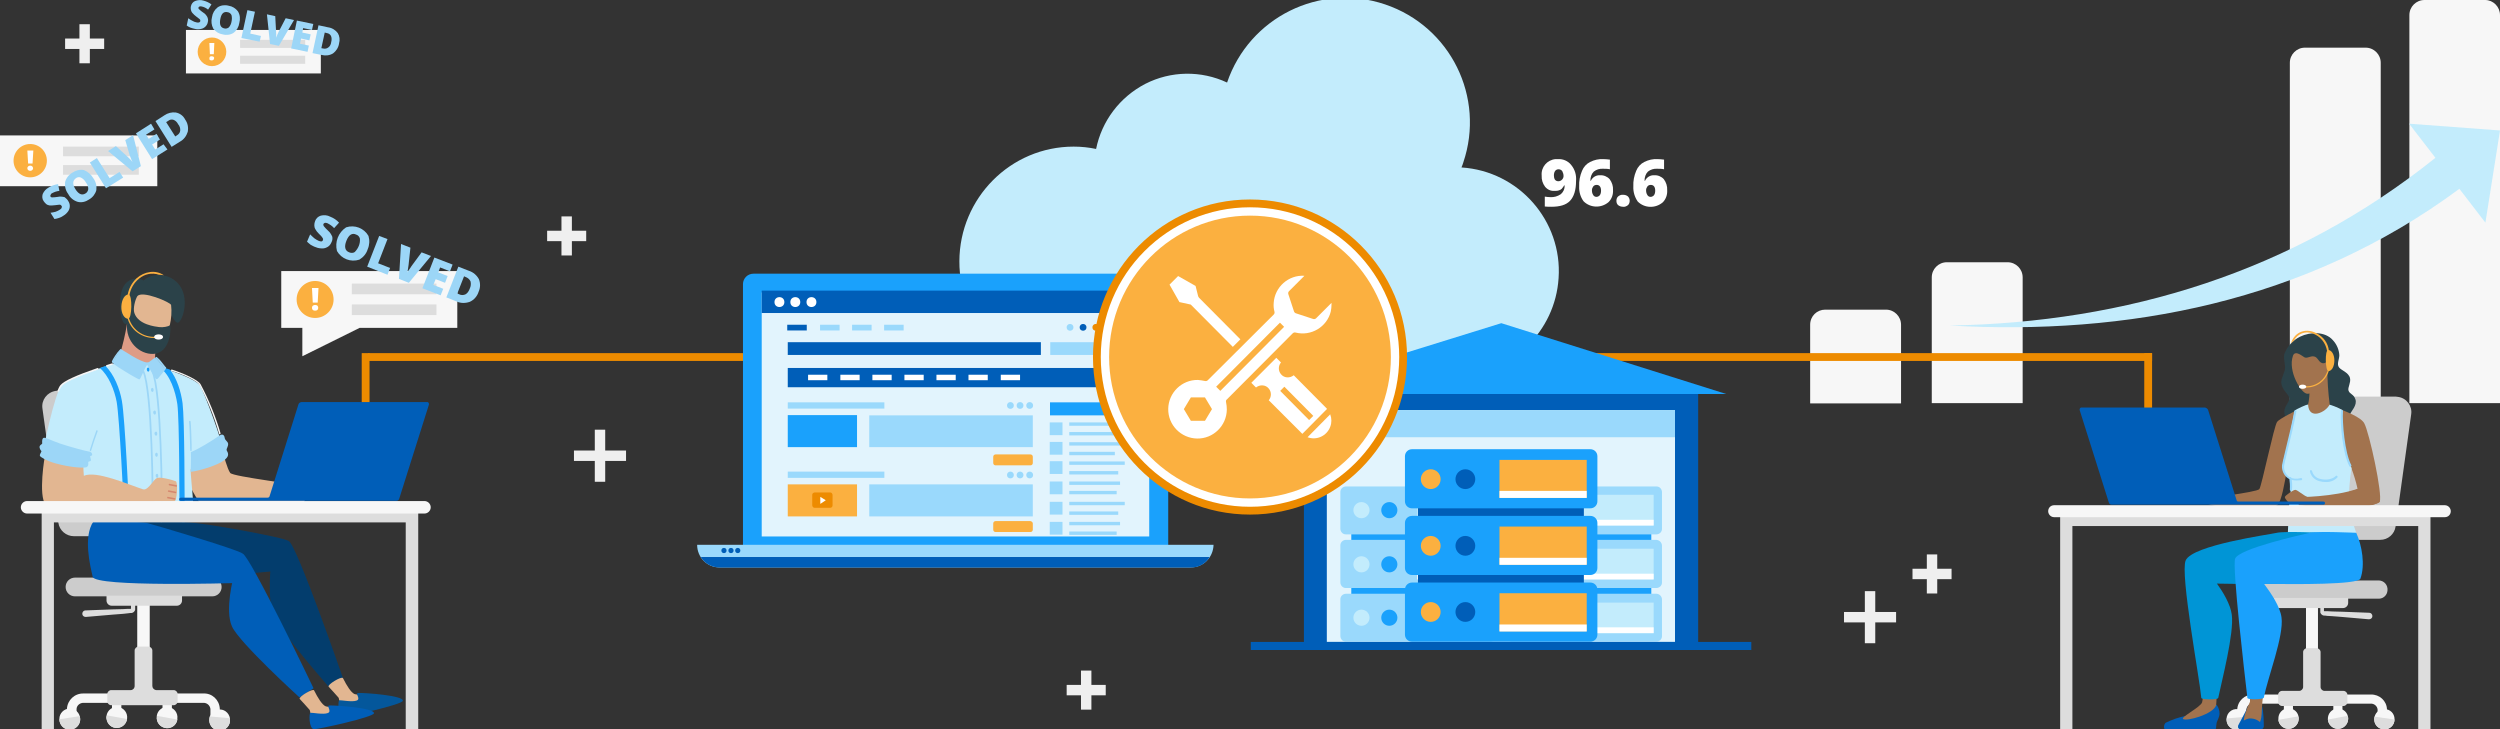 <?xml version="1.0" encoding="utf-8"?>
<!-- Generator: Adobe Illustrator 24.1.2, SVG Export Plug-In . SVG Version: 6.00 Build 0)  -->
<svg version="1.1" id="Layer_1" xmlns="http://www.w3.org/2000/svg" xmlns:xlink="http://www.w3.org/1999/xlink" x="0px" y="0px"
	 viewBox="0 0 960 280" style="enable-background:new 0 0 960 280;" xml:space="preserve">
<rect x="0" y="0" width="960" height="280" fill="#333333" stroke="none"/>
<style type="text/css">
	.st0{fill:#F7F7F7;}
	.st1{fill:#C3ECFC;}
	.st2{fill:none;stroke:#ED8B00;stroke-width:3;stroke-linecap:square;stroke-miterlimit:10;}
	.st3{fill:#1AA1FC;}
	.st4{fill:#E2F4FD;}
	.st5{fill:#9AD9FC;}
	.st6{fill:#005EB8;}
	.st7{fill:#FFFFFF;}
	.st8{fill:#ED8B00;}
	.st9{fill:#FBB040;}
	.st10{fill:#FFFFFF;stroke:#ED8B00;stroke-width:3;stroke-miterlimit:10;}
	.st11{fill:#CCCCCC;}
	.st12{fill:#DDDDDD;}
	.st13{fill:#E2B691;}
	.st14{fill:#DE9C86;}
	.st15{fill:#033D6D;}
	.st16{fill:#9CD6F7;}
	.st17{fill:#2B4249;}
	.st18{fill:#04579B;}
	.st19{fill:#D5876E;}
	.st20{fill:none;stroke:#EFEFEF;stroke-width:4;stroke-miterlimit:10;}
	.st21{fill:#A2734E;}
	.st22{fill:#0095D6;}
</style>
<path class="st0" d="M700.9,118.9h23.3c3.2,0,5.8,2.6,5.8,5.8v30.2l0,0h-34.9l0,0v-30.2C695.1,121.4,697.7,118.9,700.9,118.9z"/>
<path class="st0" d="M776.7,154.8h-34.9v-48.3c0-3.2,2.6-5.8,5.8-5.8h23.3c3.2,0,5.8,2.6,5.8,5.8L776.7,154.8z"/>
<path class="st0" d="M879.3,154.8V24.1c0-3.2,2.6-5.8,5.8-5.8h23.3c3.2,0,5.8,2.6,5.8,5.8v130.7H879.3z"/>
<path class="st0" d="M960,5.8v149h-34.8V5.8c0-3.2,2.6-5.8,5.8-5.8c0,0,0,0,0,0h23.3C957.4,0,960,2.6,960,5.8z"/>
<path class="st1" d="M960,50.1l-34.9-2.6l10.1,13.1c-54.7,43.9-118.9,63.3-186.6,64.4c67.8,3.9,136.8-8.8,195.8-52.5l10,13L960,50.1
	z"/>
<path class="st1" d="M412.3,56.3c2.9,0,5.8,0.3,8.6,0.9c2.2-10.8,9.1-19.9,18.9-25c9.8-5,21.4-5.2,31.4-0.5
	c8.5-25,35.6-38.5,60.7-30s38.5,35.6,30,60.7c-0.2,0.6-0.4,1.3-0.7,1.9c22,1.4,38.8,20.5,37.3,42.5c-1.3,20.5-18,36.6-38.5,37.4
	H412.2c-24.2,0-43.9-19.7-43.8-43.9S388,56.3,412.3,56.3L412.3,56.3L412.3,56.3z"/>
<line class="st2" x1="142.9" y1="137.1" x2="824.9" y2="137.1"/>
<line class="st2" x1="140.4" y1="137.1" x2="140.4" y2="156.6"/>
<line class="st2" x1="824.9" y1="137.1" x2="824.9" y2="156.6"/>
<g id="_Group_6">
	<path id="_Path_4" class="st3" d="M289.3,105.1c-2.2,0-4,1.8-4,4l0,0v100.1c0,2.2,1.8,4,4,4h155.3c2.2,0,4-1.8,4-4l0,0V109.1
		c0-2.2-1.8-4-4-4l0,0L289.3,105.1z"/>
	<polygon class="st4" points="292.5,206 292.5,112.3 441.3,112.4 441.3,206 	"/>
	<path id="_Path_5" class="st5" d="M276.3,217.9h181c4.8,0,8.6-3.9,8.7-8.7H267.7C267.7,214,271.5,217.9,276.3,217.9
		C276.3,217.9,276.3,217.9,276.3,217.9z"/>
	<path id="_Path_6" class="st6" d="M269.1,213.9c1.5,2.5,4.3,4,7.2,4h181c3,0.1,5.7-1.5,7.2-4H269.1z"/>
	<circle id="_Path_7" class="st6" cx="283.3" cy="211.4" r="1"/>
	<circle id="_Path_8" class="st6" cx="280.7" cy="211.4" r="1"/>
	<circle id="_Path_9" class="st6" cx="278" cy="211.4" r="1"/>
</g>
<rect x="292.5" y="111.6" class="st6" width="149.1" height="8.6"/>
<circle class="st7" cx="299.3" cy="116" r="1.9"/>
<circle class="st7" cx="305.4" cy="116" r="1.9"/>
<circle class="st7" cx="311.6" cy="116" r="1.9"/>
<rect x="302.5" y="131.4" class="st6" width="97.2" height="4.9"/>
<circle class="st6" cx="415.9" cy="125.7" r="1.3"/>
<circle class="st5" cx="410.9" cy="125.7" r="1.3"/>
<circle class="st8" cx="420.8" cy="125.7" r="1.3"/>
<rect x="302.5" y="159.4" class="st3" width="26.6" height="12.3"/>
<rect x="302.5" y="154.5" class="st5" width="37.1" height="2.4"/>
<rect x="333.8" y="159.5" class="st5" width="62.8" height="12.2"/>
<path class="st9" d="M395.7,174.5h-13.4c-0.5,0-0.9,0.4-0.9,0.9c0,0,0,0,0,0v2.4c0,0.5,0.4,0.9,0.9,0.9c0,0,0,0,0,0h13.4
	c0.5,0,0.9-0.4,0.9-0.9c0,0,0,0,0,0v-2.4C396.6,174.9,396.2,174.5,395.7,174.5C395.7,174.5,395.7,174.5,395.7,174.5z"/>
<circle class="st5" cx="391.7" cy="155.7" r="1.3"/>
<circle class="st5" cx="388" cy="155.7" r="1.3"/>
<circle class="st5" cx="395.4" cy="155.7" r="1.3"/>
<rect x="302.5" y="181.1" class="st5" width="37.1" height="2.4"/>
<rect x="333.8" y="186" class="st5" width="62.8" height="12.3"/>
<path class="st9" d="M395.7,200.1h-13.4c-0.5,0-0.9,0.4-0.9,0.9c0,0,0,0,0,0v2.4c0,0.5,0.4,0.9,0.9,0.9c0,0,0,0,0,0h13.4
	c0.5,0,0.9-0.4,0.9-0.9c0,0,0,0,0,0v-2.4C396.6,200.6,396.2,200.2,395.7,200.1C395.7,200.1,395.7,200.1,395.7,200.1z"/>
<circle class="st5" cx="391.7" cy="182.4" r="1.3"/>
<circle class="st5" cx="388" cy="182.4" r="1.3"/>
<circle class="st5" cx="395.4" cy="182.4" r="1.3"/>
<rect x="302.5" y="186" class="st9" width="26.6" height="12.3"/>
<path class="st8" d="M318.8,195h-6c-0.5,0-0.8-0.4-0.9-0.9v-4.1c0-0.5,0.4-0.8,0.9-0.9h6c0.5,0,0.8,0.4,0.9,0.9v4.1
	C319.7,194.6,319.3,195,318.8,195z"/>
<polygon class="st7" points="315,190.8 317.1,192.1 315,193.5 "/>
<rect x="302.5" y="141.3" class="st6" width="130.5" height="7.4"/>
<rect x="310.3" y="143.9" class="st7" width="7.4" height="2.1"/>
<rect x="322.7" y="143.9" class="st7" width="7.4" height="2.1"/>
<rect x="335" y="143.9" class="st7" width="7.4" height="2.1"/>
<rect x="347.3" y="143.9" class="st7" width="7.4" height="2.1"/>
<rect x="359.6" y="143.9" class="st7" width="7.4" height="2.1"/>
<rect x="371.9" y="143.9" class="st7" width="7.4" height="2.1"/>
<rect x="384.3" y="143.9" class="st7" width="7.4" height="2.1"/>
<rect x="302.3" y="124.7" class="st6" width="7.5" height="2.2"/>
<rect x="339.5" y="124.7" class="st5" width="7.5" height="2.2"/>
<rect x="327.2" y="124.7" class="st5" width="7.5" height="2.2"/>
<rect x="314.9" y="124.7" class="st5" width="7.5" height="2.2"/>
<rect x="403.3" y="131.4" class="st5" width="25.2" height="4.9"/>
<rect x="428.1" y="131.4" class="st6" width="4.9" height="4.9"/>
<rect x="403.2" y="154.5" class="st3" width="29.8" height="5"/>
<rect x="410.6" y="162.2" class="st5" width="22.3" height="1.3"/>
<rect x="410.6" y="165.9" class="st5" width="19.7" height="1.3"/>
<rect x="410.6" y="169.8" class="st5" width="19.6" height="1.3"/>
<rect x="410.6" y="173.5" class="st5" width="17.5" height="1.3"/>
<rect x="410.6" y="177.2" class="st5" width="21.3" height="1.3"/>
<rect x="410.6" y="180.9" class="st5" width="18.8" height="1.3"/>
<rect x="410.6" y="184.9" class="st5" width="19.5" height="1.3"/>
<rect x="410.6" y="188.5" class="st5" width="18.2" height="1.3"/>
<rect x="403.1" y="162.2" class="st5" width="4.9" height="4.9"/>
<rect x="403.1" y="169.7" class="st5" width="4.9" height="4.9"/>
<rect x="403.1" y="177.1" class="st5" width="4.9" height="4.9"/>
<rect x="403.1" y="184.9" class="st5" width="4.9" height="4.9"/>
<rect x="410.6" y="192.7" class="st5" width="21.3" height="1.3"/>
<rect x="410.6" y="196.4" class="st5" width="18.8" height="1.3"/>
<rect x="410.6" y="200.4" class="st5" width="19.5" height="1.3"/>
<rect x="410.6" y="204.1" class="st5" width="18.2" height="1.3"/>
<rect x="403.1" y="192.7" class="st5" width="4.9" height="4.9"/>
<rect x="403.1" y="200.4" class="st5" width="4.9" height="4.9"/>
<circle class="st8" cx="429.6" cy="125.7" r="3.3"/>
<circle class="st7" cx="429.6" cy="124.4" r="1.1"/>
<path class="st7" d="M429.6,128.1c0.9,0,1.7-0.5,2.1-1.3c-0.4-0.6-1.1-1-1.9-1h-0.5c-0.7,0-1.4,0.4-1.9,1
	C428,127.5,428.8,128,429.6,128.1z"/>
<rect x="500.7" y="151.3" class="st6" width="151.4" height="95.3"/>
<rect x="509.5" y="157.5" class="st4" width="133.7" height="89"/>
<rect x="509.5" y="157.5" class="st5" width="133.7" height="10.4"/>
<polygon class="st3" points="488.8,151.3 576.5,124.1 662.9,151.3 "/>
<rect x="582.7" y="202.8" class="st3" width="51.4" height="27"/>
<path class="st5" d="M636,186.8h-55.3c-1.2,0-2.2,0.9-2.2,2.1c0,0,0,0,0,0.1v14c0,1.2,0.9,2.2,2.1,2.2c0,0,0,0,0.1,0H636
	c1.2,0,2.2-0.9,2.2-2.1c0,0,0,0,0-0.1v-14c0-1.2-0.9-2.2-2.1-2.2C636.1,186.8,636,186.8,636,186.8z"/>
<rect x="608" y="190" class="st1" width="27" height="11.8"/>
<rect x="608" y="199.6" class="st7" width="27" height="2.2"/>
<circle class="st1" cx="586.7" cy="195.9" r="3.1"/>
<circle class="st3" cx="597.4" cy="195.9" r="3.1"/>
<path class="st5" d="M636,207.3h-55.3c-1.2,0-2.2,0.9-2.2,2.1c0,0,0,0,0,0.1v14.1c0,1.2,0.9,2.2,2.1,2.2c0,0,0,0,0.1,0H636
	c1.2,0,2.2-0.9,2.2-2.1c0,0,0,0,0-0.1v-14C638.2,208.4,637.3,207.4,636,207.3C636.1,207.3,636,207.3,636,207.3z"/>
<rect x="608" y="210.7" class="st1" width="27" height="11.8"/>
<rect x="608" y="220.3" class="st7" width="27" height="2.2"/>
<circle class="st1" cx="586.7" cy="216.7" r="3.1"/>
<circle class="st3" cx="597.4" cy="216.7" r="3.1"/>
<path class="st5" d="M636,228h-55.3c-1.2,0-2.2,0.9-2.2,2.1c0,0,0,0,0,0.1v14c0,1.2,0.9,2.2,2.1,2.2c0,0,0,0,0.1,0H636
	c1.2,0,2.2-0.9,2.2-2.1c0,0,0,0,0-0.1v-14C638.2,229,637.2,228,636,228z"/>
<rect x="608" y="231.4" class="st1" width="27" height="11.8"/>
<rect x="608" y="240.9" class="st7" width="27" height="2.2"/>
<circle class="st1" cx="586.7" cy="237.2" r="3.1"/>
<circle class="st3" cx="597.4" cy="237.2" r="3.1"/>
<rect x="518.9" y="202.8" class="st3" width="51.4" height="27"/>
<path class="st5" d="M572.2,186.8h-55.3c-1.2,0-2.2,0.9-2.2,2.1c0,0,0,0,0,0.1v14c0,1.2,0.9,2.2,2.1,2.2c0,0,0,0,0.1,0h55.3
	c1.2,0,2.2-0.9,2.2-2.1c0,0,0,0,0-0.1v-14c0-1.2-0.9-2.2-2.1-2.2C572.3,186.8,572.2,186.8,572.2,186.8z"/>
<rect x="544.2" y="190" class="st1" width="27" height="11.8"/>
<rect x="544.2" y="199.6" class="st7" width="27" height="2.2"/>
<circle class="st1" cx="522.8" cy="195.9" r="3.1"/>
<circle class="st3" cx="533.5" cy="195.9" r="3.1"/>
<path class="st5" d="M572.2,207.3h-55.3c-1.2,0-2.2,0.9-2.2,2.1c0,0,0,0,0,0.1v14.1c0,1.2,0.9,2.2,2.1,2.2c0,0,0,0,0.1,0h55.3
	c1.2,0,2.2-0.9,2.2-2.1c0,0,0,0,0-0.1v-14C574.4,208.4,573.5,207.4,572.2,207.3C572.3,207.3,572.2,207.3,572.2,207.3z"/>
<rect x="544.2" y="210.7" class="st1" width="27" height="11.8"/>
<rect x="544.2" y="220.3" class="st7" width="27" height="2.2"/>
<circle class="st1" cx="522.8" cy="216.7" r="3.1"/>
<circle class="st3" cx="533.5" cy="216.7" r="3.1"/>
<path class="st5" d="M572.2,228h-55.3c-1.2,0-2.2,0.9-2.2,2.1c0,0,0,0,0,0.1v14c0,1.2,0.9,2.2,2.1,2.2c0,0,0,0,0.1,0h55.3
	c1.2,0,2.2-0.9,2.2-2.1c0,0,0,0,0-0.1v-14C574.4,229,573.4,228,572.2,228z"/>
<rect x="544.2" y="231.4" class="st1" width="27" height="11.8"/>
<rect x="544.2" y="240.9" class="st7" width="27" height="2.2"/>
<circle class="st1" cx="522.8" cy="237.2" r="3.1"/>
<circle class="st3" cx="533.5" cy="237.2" r="3.1"/>
<rect x="544.5" y="192.5" class="st6" width="63.7" height="33.5"/>
<path class="st3" d="M610.7,172.5h-68.5c-1.5,0-2.7,1.2-2.7,2.7v17.3c0,1.5,1.2,2.7,2.7,2.7h68.5c1.5,0,2.7-1.2,2.7-2.7v-17.3
	C613.4,173.7,612.2,172.5,610.7,172.5z"/>
<rect x="575.8" y="176.6" class="st9" width="33.5" height="14.6"/>
<rect x="575.8" y="188.5" class="st7" width="33.5" height="2.7"/>
<circle class="st9" cx="549.4" cy="184" r="3.8"/>
<circle class="st6" cx="562.7" cy="184" r="3.8"/>
<path class="st3" d="M610.7,198.1h-68.5c-1.5,0-2.7,1.2-2.7,2.7v17.3c0,1.5,1.2,2.7,2.7,2.7h68.5c1.5,0,2.7-1.2,2.7-2.7v-17.3
	C613.4,199.3,612.2,198.1,610.7,198.1z"/>
<rect x="575.8" y="202.2" class="st9" width="33.5" height="14.6"/>
<rect x="575.8" y="214.2" class="st7" width="33.5" height="2.7"/>
<circle class="st9" cx="549.4" cy="209.6" r="3.8"/>
<circle class="st6" cx="562.7" cy="209.6" r="3.8"/>
<path class="st3" d="M610.7,223.7h-68.5c-1.5,0-2.7,1.2-2.7,2.7v17.3c0,1.5,1.2,2.7,2.7,2.7h68.5c1.5,0,2.7-1.2,2.7-2.7v-17.3
	C613.4,224.9,612.2,223.7,610.7,223.7z"/>
<rect x="575.8" y="227.8" class="st9" width="33.5" height="14.6"/>
<rect x="575.8" y="239.8" class="st7" width="33.5" height="2.7"/>
<circle class="st9" cx="549.4" cy="235" r="3.8"/>
<circle class="st6" cx="562.7" cy="235" r="3.8"/>
<rect x="480.3" y="246.5" class="st6" width="192.2" height="3.1"/>
<ellipse class="st10" cx="480" cy="137.1" rx="58.8" ry="59"/>
<ellipse class="st9" cx="480" cy="137.1" rx="54.1" ry="54.3"/>
<g id="surface1">
	<path class="st7" d="M457,116.9c0.2,0,0.4,0.1,0.5,0.3l15.9,16l2.9-2.9l-15.9-16c-0.1-0.1-0.2-0.3-0.3-0.5l-1-4l-6.7-3.8l-3.3,3.3
		l3.8,6.7L457,116.9z"/>
	<path class="st7" d="M471.1,153.4l25.3-25.4c0.3-0.3,0.7-0.4,1.1-0.3c5.9,1.5,12-2.1,13.5-8c0.2-0.9,0.3-1.9,0.3-2.8
		c0-0.2,0-0.4,0-0.6l-5.9,5.9c-0.3,0.3-0.7,0.4-1.1,0.3l-6.7-2.2c-0.3-0.1-0.6-0.4-0.7-0.7l-2.2-6.7c-0.1-0.4,0-0.8,0.3-1.1l5.9-5.9
		c-6.1-0.4-11.4,4.3-11.8,10.4c-0.1,1.2,0,2.3,0.3,3.4c0.1,0.4,0,0.8-0.3,1.1L463.8,146c-0.3,0.3-0.7,0.4-1.1,0.3
		c-0.9-0.2-1.8-0.3-2.7-0.4c-6.2-0.1-11.3,4.9-11.4,11.1c-0.1,6.2,4.9,11.3,11.1,11.4s11.3-4.9,11.4-11.1c0-1-0.1-1.9-0.3-2.9
		C470.7,154,470.8,153.6,471.1,153.4z M462.7,161.6h-5.4l-2.7-4.5l2.7-4.5h5.4l2.7,4.5L462.7,161.6z M467,148.5l24.5-24.6l1.6,1.6
		l-24.5,24.6L467,148.5z"/>
	<path class="st7" d="M502.1,167.9c3.5,1.3,7.4-0.5,8.7-4c0.6-1.5,0.6-3.2,0-4.8L502.1,167.9z"/>
	<path class="st7" d="M509.3,156.7l-12.5-12.6c-1.5,1.2-3.7,1.1-4.9-0.4c-1.1-1.3-1.1-3.2,0-4.5l-1.8-1.8l-9.6,9.6l1.8,1.8
		c1.5-1.2,3.7-1.1,4.9,0.4c1.1,1.3,1.1,3.2,0,4.5l12.5,12.5c0.1,0.1,0.3,0.3,0.4,0.4l9.5-9.6C509.5,157,509.4,156.8,509.3,156.7z
		 M502.7,161.3l-11.1-11.2l1.6-1.6l11.1,11.2L502.7,161.3z"/>
</g>
<g id="character2">
	<path class="st0" d="M55.1,268.5c1.3,0,2.4-1.1,2.4-2.4l0,0v-40.7c0-1.3-1.1-2.4-2.4-2.4c-1.3,0-2.4,1.1-2.4,2.4v40.7
		C52.7,267.4,53.8,268.5,55.1,268.5L55.1,268.5z"/>
	<path class="st0" d="M27.6,278.4c1,0,1.8-0.8,1.8-1.8l0,0v-4.4c0.1-1.4,1.4-2.4,2.8-2.3H78c1.4-0.1,2.6,0.9,2.8,2.3v3.8
		c0.1,1,0.9,1.7,1.9,1.7c0.9-0.1,1.6-0.8,1.7-1.7v-3.9c-0.2-3.4-3-6-6.4-5.8H32.1c-3.4-0.1-6.2,2.5-6.4,5.9v4.4
		C25.8,277.6,26.6,278.4,27.6,278.4C27.6,278.4,27.6,278.4,27.6,278.4z"/>
	<path class="st0" d="M22.8,276c0,0.1,0,0.1,0,0.2c0,2.2,1.9,4,4.1,3.9s4-1.9,3.9-4.1s-1.9-4-4.1-3.9
		C24.6,272.1,22.8,273.9,22.8,276z"/>
	<path class="st0" d="M80.4,276c-0.3,2.2,1.2,4.2,3.4,4.5c2.2,0.3,4.2-1.2,4.5-3.4c0-0.4,0-0.7,0-1.1c0-0.1,0-0.1,0-0.2
		c-0.4-2.2-2.4-3.7-4.6-3.3C82,272.8,80.7,274.2,80.4,276L80.4,276z"/>
	<path class="st11" d="M46,205.9H28.4c-3,0-5.6-2.2-6-5.2l-6.1-43.8c-0.5-3.3,1.8-6.3,5.1-6.8c0.3,0,0.6-0.1,0.9-0.1H44
		c3.2,0,5.9,2.5,6,5.8l2,43.8c0.2,3.3-2.4,6.1-5.7,6.3C46.2,205.9,46.1,205.9,46,205.9z"/>
	<path class="st11" d="M28.8,229h52.7c2,0,3.6-1.6,3.6-3.6c0-2-1.6-3.6-3.6-3.6c0,0,0,0,0,0H28.8c-2,0-3.6,1.6-3.6,3.6
		C25.2,227.4,26.8,229,28.8,229z"/>
	<path class="st0" d="M40.9,276c0.3,2.2,2.2,3.8,4.4,3.5c1.8-0.2,3.2-1.6,3.5-3.4c0,0,0-0.1,0-0.1c0.3-2.2-1.2-4.2-3.4-4.5
		c-2.2-0.3-4.2,1.2-4.5,3.4C40.8,275.3,40.8,275.6,40.9,276z"/>
	<path class="st0" d="M44.8,276.5c1,0,1.8-0.8,1.8-1.8l0,0v-6.6c0.1-1-0.7-1.8-1.7-1.9s-1.8,0.7-1.9,1.7c0,0.1,0,0.2,0,0.3v6.6
		C43,275.7,43.8,276.5,44.8,276.5z"/>
	<path class="st0" d="M60.2,276c0.2,2.2,2.2,3.8,4.4,3.6c1.8-0.2,3.2-1.5,3.5-3.3c0-0.1,0-0.2,0-0.3c0.3-2.2-1.2-4.2-3.4-4.5
		c-2.2-0.3-4.2,1.2-4.5,3.4C60.2,275.3,60.2,275.6,60.2,276L60.2,276z"/>
	<path class="st0" d="M64.2,277.2c1,0,1.8-0.8,1.8-1.8c0,0,0,0,0,0v-7.3c0.1-1-0.7-1.8-1.7-1.9c-1-0.1-1.8,0.7-1.9,1.7
		c0,0.1,0,0.2,0,0.3v7.3C62.4,276.4,63.2,277.2,64.2,277.2z"/>
	<path class="st12" d="M60.2,276c0.2,2.2,2.2,3.8,4.4,3.6c1.8-0.2,3.2-1.5,3.5-3.3l-7.8-1.4C60.3,275.3,60.2,275.6,60.2,276z"/>
	<path class="st12" d="M40.9,276c0.3,2.2,2.2,3.8,4.4,3.5c1.8-0.2,3.2-1.6,3.5-3.4l-7.7-1.4C40.9,275.1,40.9,275.6,40.9,276z"/>
	<path class="st12" d="M22.8,276.2c0,2.2,1.7,4,3.9,4.1c2.2,0,4-1.7,4.1-3.9c0-0.5-0.1-0.9-0.2-1.4L22.8,276.2z"/>
	<path class="st12" d="M80.4,276c-0.3,2.2,1.2,4.2,3.4,4.5c2.2,0.3,4.2-1.2,4.5-3.4c0-0.4,0-0.7,0-1.1c0-0.1,0-0.1,0-0.2l-7.8-0.7
		C80.5,275.4,80.4,275.7,80.4,276z"/>
	<path class="st12" d="M67.9,232.6h-25c-1.1,0-2-0.9-2-2v-1.9l0,0h29l0,0v1.9C69.9,231.7,69,232.6,67.9,232.6L67.9,232.6z"/>
	<path class="st12" d="M51.7,263.4v-13.6c0-0.8,0.7-1.5,1.5-1.5h0H57c0.8,0,1.5,0.7,1.5,1.5l0,0v13.6c0,0.8,0.6,1.5,1.5,1.6
		c0,0,0,0,0,0h6.7c0.8,0,1.5,0.7,1.5,1.5v2.8c0,0.8-0.7,1.5-1.5,1.5h-24c-0.8,0-1.5-0.7-1.5-1.5v-2.8c0-0.8,0.7-1.5,1.5-1.5
		c0,0,0,0,0.1,0h7.4C51,265,51.7,264.3,51.7,263.4C51.7,263.5,51.7,263.5,51.7,263.4z"/>
	<path class="st12" d="M50.3,231.4v0.9v1v0.4l0,0l0,0c0,0-0.1,0.1-0.1,0.1h-0.1h-0.3H49l-1.8,0.1l-3.9,0.1l-10.5,0.4
		c-0.7,0-1.2,0.6-1.2,1.3s0.6,1.2,1.3,1.2l0,0H33l10.5-0.9l3.9-0.3l1.8-0.2l0.8-0.1h0.2h0.1h0.2c0.7-0.1,1.2-0.6,1.4-1.2
		c0,0,0-0.1,0-0.1v-0.1v-0.4l0,0v-0.3v-1v-0.9c0-0.4-0.3-0.7-0.7-0.7S50.4,231,50.3,231.4L50.3,231.4z"/>
	<path class="st13" d="M85.4,172.9c0.4,1.7,1.9,7.2,3,8.7s27.2,4.4,28.1,5.4c0.3,0.4,3.2,7.5-4.1,7.5H78.5c-1.9,0-7.7-11.1-7.5-13.9
		C71.6,171.2,84.5,169.4,85.4,172.9z"/>
	<path class="st1" d="M16.5,175.4c0.4,2,13.9,3.2,14.9,3.2c0.4,0,0.6,19.2,0.8,20.2c0.1,0.4,7.2,0.9,15.5,1.2l2,0.1
		c6.9,0.2,14.3,0.3,19.2,0.1c0.7,0,1.4-0.1,2-0.1c1.9-0.2,3-0.4,3.2-0.7c0.9-2.1-0.9-15.5-0.9-19.2c1.8-0.5,12.1-4.5,12.4-7
		s-7.2-22.8-8.9-25.3c-1.1-1.6-6.7-4.1-11.6-5.7c-1.4-0.4-2.7-0.8-3.6-1.1l-1.4-0.4l-3.5-0.8L45.9,139c0,0-2.3,0.7-5.3,1.7l-2.2,0.7
		c-5.9,2-13.3,4.8-14.9,6.8C21.1,150.9,16.1,173.5,16.5,175.4z"/>
	<path class="st0" d="M84.4,166.8L84.4,166.8c0.2,0,0.3-0.2,0.3-0.4c-1.9-6.5-4.5-12.9-7.7-18.9c-1.1-1.7-6.4-4.1-11-5.6
		c-0.2,0-0.3,0.1-0.4,0.2c0,0.1,0,0.3,0.2,0.3c5.2,1.6,9.8,3.9,10.7,5.3c3.2,6,5.7,12.2,7.6,18.7C84.1,166.7,84.3,166.8,84.4,166.8z
		"/>
	<path class="st0" d="M41,140.8L41,140.8l2.2-0.7c0.2-0.1,0.2-0.2,0.2-0.4c-0.1-0.1-0.2-0.2-0.3-0.2l-2.2,0.7
		c-0.2,0.1-0.2,0.2-0.2,0.4C40.8,140.7,40.9,140.8,41,140.8L41,140.8z"/>
	<path class="st0" d="M22.4,150.4c0.1,0,0.2-0.1,0.3-0.2c0.2-0.7,0.6-1.3,1-1.9c1.2-1.5,6.1-3.7,14-6.4c0.1-0.1,0.2-0.3,0.1-0.4
		c-0.1-0.1-0.2-0.2-0.3-0.2c-8.2,2.8-13,5-14.3,6.6c-0.5,0.6-0.8,1.4-1.1,2.1c-0.1,0.2,0,0.3,0.2,0.4c0,0,0,0,0,0L22.4,150.4z"/>
	<path class="st3" d="M61.4,141.2c3.9,2.6,6,9.2,6.7,14c0.8,6.1,0.8,36.6,0.8,44.8c0,1.2,0,2,0,2h2c0-0.2,0-1,0-2.2
		c0-8.5,0-38.7-0.8-45c-0.6-4.3-2.1-9.5-4.9-12.9c-1.4-0.4-2.7-0.8-3.6-1.1L61.4,141.2z"/>
	<path class="st14" d="M48.8,124.2c-0.7,4.3-1.7,8.5-3,12.7c-0.7,2.3,6.5,2.9,10.8,2.8c1.9-0.1,3.1,0.9,3-0.2
		c-0.3-2.7,0.6-11.1,0.6-11.1L48.8,124.2z"/>
	<path class="st15" d="M49.7,200c-4.1,6-8.1,17.6-7.2,21.6s65-2.5,65-2.5s4.7-9.9,3.4-11.3s-33.1-7.1-39.4-7.3L49.7,200z"/>
	<path class="st6" d="M35.9,200.2c-4.1,6-1.2,17.3-0.3,21.3s54.2,2.4,54.2,2.4s4.7-9.9,3.4-11.3s-33-10.8-36.5-11.7
		S35.9,200.2,35.9,200.2z"/>
	<path class="st15" d="M110.9,207.8c3,1.3,20.8,52.6,20.8,52.6l-5.5,3.3c0,0-18.2-20.7-21-27.2s-1.1-20.3-1.1-20.3L110.9,207.8z"/>
	<path class="st6" d="M93.2,212.6c3,1.2,27.2,51.7,27.2,51.7l-5.4,3.5c0,0-23-20.9-25.9-27.2s0.6-19.1,0.6-19.1L93.2,212.6z"/>
	<path class="st16" d="M59.5,137.4c-0.4,0-2,1.8-2.9,1.8c-2.8-0.1-9.5-4.9-10-5s-3.3,4.3-3.2,4.7c0.1,1,10,6.4,10.1,6.4
		c0.3,0,2.5-5.6,3.1-5.6c0.4,0,3.2,5.3,3.5,5.6c0,0,3.3-3.8,3.1-3.9S60.3,137.4,59.5,137.4z"/>
	<path class="st16" d="M59.9,145.6c-0.4-0.6-0.8-1.2-1.2-1.9c-0.7-1.2-1.4-2.4-2.2-3.6c-0.7,1-1.2,2.1-1.7,3.3
		c-0.9,2-1.1,2.2-1.3,2.3c-0.1,0-0.2,0-1.8-0.9c-1.1-0.6-2.3-1.3-3.4-2c-5-3-5.2-3.6-5.3-3.7s-0.2-0.4,1.2-2.5
		c0.6-0.9,1.2-1.7,2-2.5c0.1-0.1,0.3-0.1,0.4,0c0.1,0.1,0.1,0.3,0,0.4c0,0,0,0-0.1,0c-1.2,1.3-2.2,2.7-2.9,4.3
		c0.6,0.9,8.4,5.5,9.8,6.1c0.2-0.3,0.6-1.2,0.9-1.9c1.3-2.8,1.8-3.7,2.3-3.7s0.7,0.5,2.7,3.9c0.3,0.5,0.7,1.1,0.9,1.5
		c1.2-1.4,2.4-2.8,2.8-3.3c-0.1-0.1-0.3-0.4-0.6-0.8c-0.8-1.1-1.6-2.1-2.6-3c-0.1-0.1-0.2-0.2-0.1-0.4c0.1-0.1,0.2-0.2,0.4-0.1
		c0,0,0,0,0.1,0c1.1,0.9,2,2,2.8,3.1c0.3,0.4,0.6,0.8,0.7,0.8c0.1,0,0.1,0.1,0.1,0.2c0,0.2,0.1,0.3-1.6,2.3
		c-0.8,0.9-1.6,1.9-1.6,1.9c-0.1,0.1-0.1,0.1-0.2,0.1l0,0C60.1,145.6,60,145.6,59.9,145.6z M43.6,138.9L43.6,138.9z"/>
	<path class="st17" d="M48.1,109c1.8-2.1,4.7-2.6,7.1-1.3c2.5-2.6,9.1-3.4,13.2,1.2c4.7,5.2,1.8,14.3,0,15c-1.1,0.5-3-3.6-3.9-5.6
		c-1.2,1.1-1.3,6.4,0.7,6.7c0.5-0.5,0.9,10.6-6.4,10.9c-5.2,0.2-10.7-4.7-10-11.7C46.3,126.3,44.5,113.3,48.1,109z"/>
	<path class="st13" d="M61.1,125.6c-1.5-0.2-8-0.9-9.5-5.4c-0.6-1.7,0.3-5.1,1.1-6.4c1.7-2.5,12.8,2.3,13,3.3
		c0.3,2.6,0.1,5.3-0.5,7.8C64.7,125.4,62.6,125.8,61.1,125.6z"/>
	<path class="st3" d="M38.3,141.3c3.4,2.8,5.7,8.6,6.5,13c1.1,6.3,2.7,39.1,3,45.6c-0.1,0.3,2,0.6,2,0.1c-0.3-6.3-1.8-39.5-3-46.1
		c-0.8-4.6-3-10.1-6.3-13.4L38.3,141.3z"/>
	<path class="st16" d="M62,200.5c0.2,0,0.3-0.1,0.3-0.3c0.3-4.6,0.2-17.4-0.3-29.3c-0.4-10.8-1.3-24.4-3.2-28.5
		c0-0.2-0.2-0.2-0.4-0.2s-0.2,0.2-0.2,0.4c0,0,0,0,0,0.1c3.3,7.1,3.9,48.4,3.4,57.5C61.7,200.4,61.8,200.5,62,200.5L62,200.5z"/>
	<path class="st16" d="M58.5,200.4c0.2,0,0.3-0.1,0.3-0.3c0.3-4.6,0.2-17.4-0.3-29.3c-0.4-10.8-1.3-24.4-3.2-28.5
		c0-0.2-0.2-0.2-0.4-0.2s-0.2,0.2-0.2,0.4c0,0,0,0,0,0.1c3.3,7.1,3.9,48.4,3.4,57.5C58.2,200.2,58.3,200.3,58.5,200.4L58.5,200.4z"
		/>
	<path class="st3" d="M56.7,141.2c0.8-0.4,0.9,1.4,0.3,1.5S56.1,141.4,56.7,141.2z"/>
	<path class="st16" d="M58.3,149c0.8-0.4,0.9,1.4,0.3,1.5S57.7,149.3,58.3,149z"/>
	<path class="st16" d="M59.2,157.7c0.8-0.4,0.9,1.4,0.3,1.5S58.5,158,59.2,157.7z"/>
	<path class="st16" d="M59.7,165.8c0.8-0.4,0.9,1.4,0.3,1.5S59,166.1,59.7,165.8z"/>
	<path class="st16" d="M59.9,173.9c0.8-0.4,0.9,1.4,0.3,1.5S59.3,174.2,59.9,173.9z"/>
	<path class="st16" d="M60.1,182c0.8-0.4,0.9,1.4,0.3,1.5S59.5,182.2,60.1,182z"/>
	<path class="st0" d="M60.4,189.5c0.8-0.4,0.9,1.4,0.3,1.5S59.8,189.8,60.4,189.5z"/>
	<path class="st0" d="M60.1,197.3c0.8-0.4,0.9,1.4,0.3,1.5S59.5,197.6,60.1,197.3z"/>
	<path class="st13" d="M131.7,260.4c1.5,3,3.1,5.5,4.4,6.1s16.9,0.9,17.2,2.6c0.1,0.4-19.6,6-21.6,4.8c-1.2-0.7-1.3-5.5-1.7-6
		c-0.9-1-3.1-3.5-3.8-4.2S131.2,259.5,131.7,260.4z"/>
	<path class="st18" d="M137.6,266.1c2.6-0.1,17.5,1,17.1,3c-0.3,1.5-21,6.1-23,6.1s-2-6.2-1.4-6.3s5,0.8,6.7,0.1
		S136.1,266.2,137.6,266.1z"/>
	<path class="st13" d="M120.6,265.1c1.5,3,3.1,5.5,4.4,6.1s16.9,0.9,17.2,2.6c0.1,0.4-19.6,6-21.6,4.8c-1.2-0.7-1.3-5.5-1.7-6
		c-0.9-1-3.1-3.5-3.8-4.2S120.2,264.2,120.6,265.1z"/>
	<path class="st6" d="M126.5,270.9c2.6-0.1,17.5,1,17.1,3c-0.3,1.5-21,6.1-23,6.1s-2-6.2-1.4-6.3s5,0.8,6.7,0.1
		S125.1,270.9,126.5,270.9z"/>
	<path class="st16" d="M84.2,167.3c1.4-1,2,0,2.1,0.9s1.2,1.3,1.3,2.2s-0.6,1.8-0.6,2.3s1,1.3,0.4,2.6c-1.4,2.9-10.8,5.5-14.2,5.9
		c0.2-4.2,0.1-7,0.1-7.6C75.8,172.7,81.7,169.1,84.2,167.3z"/>
	<path class="st16" d="M34.7,173.2c0.1,0,0.2-0.1,0.3-0.2c0.4-1.4,2-6.2,2.5-7.4c0-0.2-0.1-0.3-0.2-0.4c-0.1,0-0.3,0-0.3,0.1
		c-0.5,1.2-2.1,6.1-2.5,7.5C34.4,173,34.5,173.2,34.7,173.2C34.6,173.2,34.6,173.2,34.7,173.2L34.7,173.2z"/>
	<path class="st16" d="M73.3,173.2L73.3,173.2c0.2,0,0.3-0.1,0.3-0.3c0,0,0,0,0,0c0-0.4,0-1.1,0-2c-0.1-2.8-0.2-7.5-0.4-9
		c0-0.2-0.1-0.3-0.3-0.3c-0.2,0-0.3,0.1-0.3,0.3c0,0,0,0,0,0.1c0.2,1.5,0.3,6.2,0.4,9c0,0.9,0,1.6,0.1,2
		C73,173.1,73.1,173.2,73.3,173.2z"/>
	<path class="st13" d="M55.1,188c2.2,0,3.8-4.1,5.4-4.5c1.3-0.4,6.1,0.9,7,1.3s0.5,7.8-0.6,7.8H56.2L55.1,188z"/>
	<path class="st19" d="M67.7,186.9c0.2,0,0.3-0.1,0.3-0.3c0-0.1-0.1-0.2-0.2-0.3l-2.6-0.5c-0.2-0.1-0.3,0-0.4,0.2
		c-0.1,0.2,0,0.3,0.2,0.4c0,0,0.1,0,0.1,0L67.7,186.9L67.7,186.9z"/>
	<path class="st19" d="M67.4,189.4c0.2,0,0.3-0.1,0.3-0.3c0-0.1-0.1-0.2-0.2-0.3l-2.6-0.5c-0.2-0.1-0.3,0-0.4,0.2
		c-0.1,0.2,0,0.3,0.2,0.4c0,0,0.1,0,0.1,0L67.4,189.4L67.4,189.4z"/>
	<path class="st19" d="M67.1,191.9c0.2,0,0.3-0.1,0.3-0.3c0-0.1-0.1-0.2-0.2-0.3l-2.6-0.5c-0.2-0.1-0.3,0-0.4,0.2
		c-0.1,0.2,0,0.3,0.2,0.4c0,0,0.1,0,0.1,0L67.1,191.9L67.1,191.9z"/>
	<path class="st9" d="M49.2,122.4c-1.5,0-2.7-2.1-2.6-4.7s1.3-4.7,2.8-4.6S50.7,122.5,49.2,122.4z"/>
	<path class="st9" d="M49,113.3l0.7,0.1c0.4-2.5,1.7-4.8,3.7-6.4c2.1-1.8,5-2.4,7.6-1.5c0.6,0,1.3,0.1,1.9,0.2
		c-3.1-2.2-7.5-1.5-10.5,1.2C50.6,108.6,49.4,110.9,49,113.3z"/>
	<path class="st9" d="M59.1,129.8c0.3,0,0.6,0,0.9,0v-0.5c-5.1,0.5-9.7-3-10.7-8l-0.5,0.1c0.4,2.2,1.5,4.1,3.1,5.6
		C53.9,128.8,56.5,129.8,59.1,129.8z"/>
	<ellipse class="st7" cx="60.9" cy="129.4" rx="1.7" ry="1"/>
	<path class="st13" d="M17.2,175.4c-0.7,3.7-2.7,19.1,1.7,19.1h39.7c0,0,3-4.4-3.4-6.5c-6.1-2-18.2-7.4-23-5.3
		c-0.1-1.3-0.2-2.6-0.2-3.9C31.5,177.8,17.9,171.6,17.2,175.4z"/>
	<path class="st16" d="M34.2,173.4c0.7,0,1.2,0.6,1.2,1.2c0,0,0,0,0,0c0,0.5-0.8,0.4-0.8,0.7s0.3,0.8,0.3,1.4s-0.9,0.4-1,0.7
		s0.3,1.3-0.5,1.9s-6.5,0.2-12.2-1.4c-3.2-0.9-5.8-2.4-5.9-2.9s0.5-1.3,0.6-1.6s-0.5-0.5-0.7-1.5s1-1.3,1-1.6s-0.2-1.6,0.4-2.1
		s2.9,0.9,6.4,2.1S33.2,173.3,34.2,173.4z"/>
	<polygon class="st12" points="16,280 20.7,280 20.7,200.6 155.8,200.6 155.8,280 160.6,280 160.6,195.9 16,195.9 	"/>
	<path class="st0" d="M10.4,197.2H163c1.3,0,2.4-1.1,2.4-2.4c0-1.3-1.1-2.4-2.4-2.4H10.4c-1.3,0-2.4,1.1-2.4,2.4
		C8,196.1,9.1,197.2,10.4,197.2z"/>
	<path class="st6" d="M114.6,155.3l-11.1,35.3c-0.1,0.3-0.4,0.5-0.7,0.5H69.5c-0.4,0-0.7,0.3-0.7,0.6l0,0c0,0.4,0.3,0.6,0.7,0.6
		h82.7c0.5,0,1-0.3,1.1-0.8l11.4-36.1c0.1-0.4-0.1-0.9-0.5-1c-0.1,0-0.2,0-0.2,0h-48.3C115.2,154.5,114.7,154.8,114.6,155.3z"/>
</g>
<path class="st7" d="M605.2,69.5c0,3.5-0.8,6-2.3,7.6c-1.5,1.6-3.9,2.3-7.2,2.3c-0.8,0-1.7,0-2.5-0.1v-3.8c0.7,0.1,1.4,0.2,2.1,0.2
	c1.4,0.1,2.8-0.3,4-1.1c1-0.8,1.6-2.1,1.5-3.4h-0.2c-0.2,0.5-0.6,0.9-0.9,1.3c-0.3,0.3-0.7,0.5-1.1,0.6c-0.5,0.2-1.1,0.2-1.7,0.2
	c-1.4,0.1-2.7-0.5-3.6-1.6c-0.9-1.2-1.4-2.7-1.3-4.3c-0.3-3.2,2.1-6,5.3-6.3c0.3,0,0.7,0,1,0c1.9-0.1,3.8,0.7,5,2.2
	C604.8,65.1,605.4,67.3,605.2,69.5z M598.5,65c-0.5,0-1,0.2-1.3,0.6c-0.4,0.5-0.5,1.2-0.5,1.8c0,0.6,0.1,1.1,0.4,1.6
	c0.3,0.4,0.8,0.6,1.3,0.6c0.5,0,1-0.2,1.4-0.6c0.4-0.4,0.6-0.9,0.6-1.4c0-0.7-0.2-1.3-0.5-1.9C599.6,65.3,599.1,65,598.5,65z"/>
<path class="st7" d="M606.4,71.6c-0.1-2.1,0.3-4.1,1.1-6c0.6-1.5,1.7-2.7,3.1-3.4c1.6-0.8,3.3-1.2,5.1-1.1c0.8,0,1.7,0.1,2.5,0.2V65
	c-0.9-0.2-1.8-0.2-2.6-0.2c-1.3-0.1-2.6,0.3-3.6,1.1c-0.9,0.9-1.3,2.2-1.3,3.5h0.2c0.6-1.3,2-2.2,3.5-2.1c1.4-0.1,2.8,0.5,3.7,1.5
	c0.9,1.2,1.4,2.7,1.3,4.2c0.1,1.7-0.5,3.4-1.7,4.6c-2.8,2.4-7,2.3-9.6-0.3C606.9,75.7,606.3,73.6,606.4,71.6z M613,75.6
	c0.5,0,0.9-0.2,1.3-0.6c0.4-0.5,0.5-1.2,0.5-1.8c0-1.4-0.6-2.2-1.7-2.2c-0.5,0-1,0.2-1.3,0.6c-0.3,0.4-0.5,0.9-0.5,1.4
	c0,0.7,0.1,1.3,0.5,1.9C612,75.3,612.5,75.6,613,75.6L613,75.6z"/>
<path class="st7" d="M620.7,77.1c0-0.6,0.2-1.3,0.7-1.7c0.5-0.4,1.2-0.7,1.9-0.6c0.7,0,1.3,0.2,1.8,0.6c0.5,0.5,0.7,1.1,0.7,1.7
	c0,0.6-0.2,1.3-0.7,1.7c-0.5,0.4-1.2,0.7-1.8,0.6c-0.7,0-1.4-0.2-1.9-0.6C620.9,78.4,620.7,77.8,620.7,77.1z"/>
<path class="st7" d="M627.2,71.6c-0.1-2.1,0.3-4.1,1.1-6c0.6-1.5,1.7-2.7,3.1-3.4c1.6-0.8,3.3-1.2,5.1-1.1c0.8,0,1.7,0.1,2.5,0.2V65
	c-0.9-0.2-1.8-0.2-2.6-0.2c-1.3-0.1-2.6,0.3-3.6,1.1c-0.9,0.9-1.3,2.2-1.3,3.5h0.2c0.6-1.3,2-2.2,3.5-2.1c1.4-0.1,2.8,0.5,3.7,1.5
	c0.9,1.2,1.4,2.7,1.3,4.3c0.1,1.7-0.5,3.4-1.7,4.6c-2.8,2.4-7,2.3-9.6-0.3C627.7,75.7,627.1,73.6,627.2,71.6z M633.8,75.6
	c0.5,0,0.9-0.2,1.3-0.6c0.4-0.5,0.5-1.2,0.5-1.8c0-1.4-0.6-2.2-1.7-2.2c-0.5,0-1,0.2-1.3,0.6c-0.3,0.4-0.5,0.9-0.5,1.4
	c0,0.7,0.1,1.3,0.5,1.9C632.8,75.3,633.3,75.6,633.8,75.6L633.8,75.6z"/>
<line class="st20" x1="230.4" y1="165" x2="230.4" y2="185"/>
<line class="st20" x1="220.4" y1="175" x2="240.4" y2="175"/>
<line class="st20" x1="417.1" y1="257.5" x2="417.1" y2="272.5"/>
<line class="st20" x1="409.6" y1="265" x2="424.6" y2="265"/>
<line class="st20" x1="32.5" y1="9.3" x2="32.5" y2="24.3"/>
<line class="st20" x1="25" y1="16.8" x2="40" y2="16.8"/>
<line class="st20" x1="217.6" y1="83.1" x2="217.6" y2="98.1"/>
<line class="st20" x1="210.1" y1="90.6" x2="225.1" y2="90.6"/>
<line class="st20" x1="741.9" y1="212.9" x2="741.9" y2="227.9"/>
<line class="st20" x1="734.4" y1="220.4" x2="749.4" y2="220.4"/>
<line class="st20" x1="718.1" y1="227" x2="718.1" y2="247"/>
<line class="st20" x1="708.1" y1="237" x2="728.1" y2="237"/>
<rect y="52" class="st0" width="60.4" height="19.5"/>
<circle class="st9" cx="11.6" cy="61.7" r="6.4"/>
<path class="st7" d="M12.5,62.8h-1.7l-0.3-5h2.3L12.5,62.8z M10.5,64.6c0-0.3,0.1-0.5,0.3-0.7c0.2-0.2,0.5-0.3,0.8-0.3
	c0.3,0,0.6,0.1,0.8,0.3c0.2,0.2,0.3,0.5,0.3,0.7c0,0.3-0.1,0.5-0.3,0.7c-0.2,0.2-0.5,0.3-0.8,0.3c-0.3,0-0.6-0.1-0.8-0.3
	C10.6,65.1,10.5,64.9,10.5,64.6L10.5,64.6z"/>
<rect x="24.2" y="63.4" class="st12" width="29.1" height="3.7"/>
<rect x="24.2" y="56.3" class="st12" width="29.1" height="3.7"/>
<path class="st16" d="M26.2,77.2c0.4,0.6,0.6,1.2,0.6,1.9c0,0.7-0.2,1.4-0.6,2c-0.5,0.7-1.1,1.3-1.8,1.7c-0.6,0.4-1.1,0.7-1.8,0.9
	c-0.5,0.2-1.1,0.3-1.7,0.4l-1.5-2.4c0.7-0.1,1.3-0.2,2-0.4c0.6-0.2,1.1-0.5,1.6-0.8c0.3-0.2,0.6-0.4,0.7-0.8
	c0.1-0.2,0.1-0.5-0.1-0.7c-0.1-0.1-0.2-0.2-0.3-0.3c-0.2-0.1-0.4-0.1-0.5-0.1c-0.2,0-0.8,0.1-1.7,0.2c-0.7,0.1-1.3,0.1-2,0.1
	c-0.5-0.1-0.9-0.2-1.3-0.5c-0.4-0.3-0.7-0.7-1-1.1c-0.6-0.8-0.7-1.8-0.4-2.8c0.5-1.1,1.2-1.9,2.3-2.5c1.1-0.7,2.3-1.1,3.6-1.3
	l0.5,2.6c-1,0.1-1.9,0.4-2.8,0.9c-0.3,0.1-0.5,0.4-0.6,0.7c-0.1,0.2-0.1,0.4,0,0.6c0.1,0.2,0.4,0.3,0.6,0.3c0.7,0,1.4-0.1,2.2-0.2
	c0.8-0.2,1.7-0.1,2.6,0.1C25.3,76.1,25.9,76.6,26.2,77.2z"/>
<path class="st16" d="M35.8,68.4c1,1.3,1.4,2.9,1.2,4.6c-0.4,1.5-1.4,2.8-2.8,3.6c-1.3,0.9-2.9,1.3-4.4,0.9c-1.6-0.5-2.9-1.6-3.6-3
	c-1-1.3-1.4-2.9-1.2-4.6c0.4-1.5,1.4-2.8,2.8-3.6c1.3-0.9,2.9-1.3,4.4-1C33.7,65.9,35,67,35.8,68.4z M29,72.7
	c1.2,1.9,2.5,2.4,3.8,1.6c0.6-0.3,1-1,1.1-1.7c0-0.9-0.3-1.8-0.9-2.5c-0.4-0.8-1.1-1.5-1.9-1.9c-0.6-0.3-1.4-0.2-1.9,0.2
	C27.8,69.4,27.8,70.8,29,72.7z"/>
<path class="st16" d="M40.7,72.3l-6.2-9.9l2.7-1.7l4.9,7.7l3.8-2.4l1.4,2.2L40.7,72.3z"/>
<path class="st16" d="M48.1,53.8l3-1.9l3,11.9l-3.2,2L41.5,58l3-1.9l4.5,4.1c0.7,0.6,1.3,1.3,1.9,2c-0.2-0.3-0.4-0.8-0.6-1.3
	c-0.2-0.5-0.4-1-0.5-1.3L48.1,53.8z"/>
<path class="st16" d="M64.3,57.4l-5.9,3.7l-6.2-9.9l5.8-3.7l1.3,2.2l-3.2,2l1,1.6l3-1.9l1.3,2.2l-3,1.9l1.2,1.9l3.2-2L64.3,57.4z"/>
<path class="st16" d="M71.1,45.9c1,1.4,1.3,3,1,4.7c-0.5,1.6-1.5,3-3,3.8l-3.2,2l-6.2-9.9l3.4-2.2c1.3-0.9,2.9-1.3,4.4-1.1
	C69.1,43.5,70.4,44.5,71.1,45.9z M68.4,47.7c-0.4-0.8-1-1.4-1.8-1.7c-0.7-0.2-1.4-0.1-2,0.4l-0.8,0.5l3.5,5.5l0.6-0.4
	c0.7-0.4,1.2-1,1.3-1.8C69.3,49.3,69,48.4,68.4,47.7z"/>
<rect x="71.4" y="11.5" class="st0" width="51.8" height="16.7"/>
<circle class="st9" cx="81.4" cy="19.9" r="5.5"/>
<path class="st7" d="M82.1,20.8h-1.5l-0.2-4.3h1.9L82.1,20.8z M80.4,22.4c0-0.2,0.1-0.5,0.2-0.6c0.2-0.2,0.5-0.2,0.7-0.2
	c0.3,0,0.5,0.1,0.7,0.2c0.2,0.2,0.3,0.4,0.2,0.6c0,0.2-0.1,0.5-0.3,0.6c-0.2,0.2-0.4,0.2-0.7,0.2c-0.3,0-0.5-0.1-0.7-0.2
	C80.5,22.8,80.4,22.6,80.4,22.4z"/>
<rect x="92.2" y="21.4" class="st12" width="25" height="3.1"/>
<rect x="92.2" y="15.3" class="st12" width="25" height="3.1"/>
<path class="st16" d="M79.8,8.5c-0.1,0.6-0.4,1.2-0.9,1.7c-0.5,0.5-1.1,0.8-1.7,0.9c-0.8,0.2-1.6,0.2-2.3,0
	c-0.6-0.1-1.2-0.3-1.8-0.5c-0.5-0.2-1-0.5-1.4-0.8L72.3,7c0.5,0.4,1,0.7,1.6,1c0.5,0.3,1,0.5,1.6,0.6c0.3,0.1,0.7,0.1,1,0
	c0.2-0.1,0.4-0.3,0.4-0.5c0-0.1,0-0.3,0-0.4c-0.1-0.2-0.2-0.3-0.3-0.4c-0.2-0.1-0.6-0.5-1.3-1c-0.5-0.4-1-0.8-1.4-1.3
	c-0.3-0.3-0.5-0.8-0.6-1.2c-0.1-0.5-0.1-1,0-1.4c0.2-0.9,0.8-1.7,1.6-2C75.9,0,77-0.1,78,0.2c1.2,0.3,2.3,0.8,3.2,1.5l-1.3,2
	c-0.7-0.6-1.5-1-2.4-1.2c-0.3-0.1-0.6-0.1-0.9,0c-0.2,0.1-0.3,0.2-0.4,0.4c0,0.2,0,0.5,0.2,0.6c0.5,0.5,1,0.9,1.6,1.3
	c0.7,0.4,1.2,1,1.6,1.7C79.9,7.2,80,7.8,79.8,8.5z"/>
<path class="st16" d="M91.9,8.8c-0.2,1.5-1,2.9-2.2,3.8c-1.2,0.8-2.8,1-4.2,0.6c-1.4-0.2-2.7-1-3.6-2.2c-0.7-1.3-0.9-2.9-0.5-4.4
	c0.2-1.5,1-2.9,2.2-3.8c1.2-0.8,2.8-1,4.2-0.6c1.4,0.2,2.7,1,3.6,2.2C92.2,5.8,92.3,7.3,91.9,8.8z M84.6,7.3
	c-0.4,2.1,0.1,3.3,1.5,3.6c0.6,0.2,1.3,0,1.8-0.4c0.5-0.6,0.9-1.4,1-2.2c0.2-0.8,0.2-1.7,0-2.5c-0.3-0.6-0.8-1-1.4-1.1
	C85.9,4.3,85,5.2,84.6,7.3z"/>
<path class="st16" d="M92.7,14.6L95,3.9l2.9,0.6l-1.8,8.4l4.1,0.9L99.7,16L92.7,14.6z"/>
<path class="st16" d="M109.7,7l3.2,0.7l-5.8,9.9l-3.4-0.7l-1.2-11.4l3.2,0.7l0.3,5.7c0.1,0.9,0.1,1.7,0,2.6c0.1-0.3,0.3-0.7,0.5-1.2
	s0.4-0.9,0.5-1.1L109.7,7z"/>
<path class="st16" d="M118.1,19.9l-6.3-1.3L114,7.9l6.3,1.3l-0.5,2.3l-3.4-0.7l-0.3,1.7l3.2,0.7l-0.5,2.3l-3.2-0.7l-0.4,2l3.4,0.7
	L118.1,19.9z"/>
<path class="st16" d="M130.2,16.7c-0.2,1.5-1.1,2.9-2.3,3.8c-1.3,0.8-2.9,1-4.4,0.6l-3.5-0.7l2.3-10.7l3.7,0.8
	c1.5,0.2,2.8,1,3.7,2.2C130.4,13.8,130.6,15.3,130.2,16.7z M127.2,16.1c0.2-0.8,0.2-1.6-0.1-2.3c-0.3-0.6-0.9-1-1.6-1.1l-0.8-0.2
	l-1.3,6l0.6,0.1c0.7,0.2,1.5,0.1,2.1-0.4C126.7,17.8,127.1,17,127.2,16.1L127.2,16.1z"/>
<polygon class="st0" points="175.6,125.9 138.1,125.9 116.1,136.8 116.1,125.9 108,125.9 108,104.1 175.6,104.1 "/>
<circle class="st9" cx="121" cy="115" r="7.1"/>
<path class="st7" d="M122,116.2h-1.9l-0.3-5.6h2.5L122,116.2z M119.8,118.2c0-0.3,0.1-0.6,0.3-0.8c0.3-0.2,0.6-0.3,0.9-0.3
	c0.3,0,0.7,0.1,0.9,0.3c0.2,0.2,0.3,0.5,0.3,0.8c0,0.3-0.1,0.6-0.3,0.8c-0.2,0.2-0.6,0.3-0.9,0.3c-0.3,0-0.7-0.1-0.9-0.3
	C119.9,118.8,119.8,118.5,119.8,118.2L119.8,118.2z"/>
<rect x="135.1" y="116.9" class="st12" width="32.5" height="4.1"/>
<rect x="135.1" y="108.9" class="st12" width="32.5" height="4.1"/>
<path class="st16" d="M127.3,93c-0.3,0.7-0.7,1.3-1.3,1.7c-0.6,0.4-1.4,0.7-2.1,0.7c-0.9,0-1.8-0.1-2.7-0.5
	c-0.7-0.2-1.3-0.6-1.9-0.9c-0.5-0.4-1-0.8-1.4-1.2l1.2-2.8c0.5,0.5,1,1,1.6,1.5c0.5,0.4,1.1,0.7,1.7,1c0.4,0.2,0.8,0.2,1.1,0.2
	c0.3-0.1,0.5-0.3,0.5-0.6c0.1-0.2,0.1-0.3,0-0.5c-0.1-0.2-0.2-0.4-0.3-0.5c-0.1-0.2-0.6-0.7-1.3-1.4c-0.5-0.5-1-1.1-1.3-1.7
	c-0.3-0.5-0.4-1-0.4-1.5c0-0.6,0.1-1.1,0.3-1.6c0.3-1,1.2-1.8,2.2-2.1c1.2-0.3,2.5-0.2,3.6,0.4c1.3,0.5,2.5,1.3,3.4,2.3l-1.9,2.1
	c-0.7-0.8-1.6-1.4-2.6-1.9c-0.3-0.1-0.7-0.2-1-0.1c-0.2,0.1-0.4,0.2-0.5,0.4c-0.1,0.3,0,0.5,0.1,0.8c0.5,0.6,1.1,1.3,1.7,1.8
	c0.7,0.6,1.2,1.4,1.6,2.3C127.7,91.5,127.7,92.3,127.3,93z"/>
<path class="st16" d="M141.2,95.7c-0.5,1.7-1.7,3.1-3.2,4c-3.3,1.1-6.9-0.3-8.6-3.3c-0.9-3.5,0.5-7.1,3.5-9.1
	c3.3-1.1,6.9,0.3,8.6,3.3C142,92.3,141.9,94.1,141.2,95.7z M133,92.5c-0.9,2.3-0.5,3.8,1.1,4.4c0.7,0.3,1.5,0.3,2.1-0.1
	c1.4-1.4,2.2-3.3,2-5.2c-0.2-0.7-0.7-1.3-1.4-1.5C135.2,89.3,133.9,90.2,133,92.5z"/>
<path class="st16" d="M141,102.4l4.6-11.8l3.2,1.2l-3.6,9.3l4.6,1.8l-1,2.6L141,102.4z"/>
<path class="st16" d="M161.9,96.9l3.6,1.4l-8.5,10.3l-3.8-1.5l0.8-13.4l3.6,1.4l-0.7,6.6c-0.1,1-0.3,2-0.5,3
	c0.2-0.4,0.4-0.8,0.8-1.3s0.6-0.9,0.8-1.2L161.9,96.9z"/>
<path class="st16" d="M169.2,113.4l-7-2.7l4.6-11.8l7,2.7l-1,2.6l-3.8-1.5l-0.7,1.9l3.6,1.4l-1,2.6l-3.6-1.4l-0.9,2.2l3.8,1.5
	L169.2,113.4z"/>
<path class="st16" d="M183.8,112c-0.5,1.7-1.8,3.2-3.4,3.9c-1.7,0.6-3.6,0.6-5.2-0.2l-3.8-1.5l4.6-11.8l4.1,1.6
	c1.6,0.5,3,1.7,3.8,3.2C184.5,108.7,184.5,110.5,183.8,112z M180.4,110.8c0.4-0.8,0.5-1.8,0.3-2.7c-0.3-0.7-0.9-1.3-1.6-1.6
	l-0.9-0.4l-2.6,6.6l0.7,0.3c0.8,0.4,1.7,0.4,2.5,0C179.5,112.6,180.1,111.7,180.4,110.8L180.4,110.8z"/>
<g id="character1">
	<path class="st0" d="M887.8,268.8c-1.3,0-2.3-1-2.3-2.3v0v-40c0-1.3,1.1-2.3,2.3-2.3c1.3,0,2.3,1,2.3,2.3v40
		C890.1,267.7,889.1,268.7,887.8,268.8z"/>
	<path class="st0" d="M914.8,278.5c-1,0-1.8-0.7-1.8-1.7c0,0,0,0,0,0v-4.3c-0.1-1.4-1.4-2.4-2.7-2.3h-45c-1.4-0.1-2.6,0.9-2.7,2.3
		v3.8c-0.1,1-0.9,1.7-1.9,1.6c-0.9-0.1-1.6-0.8-1.6-1.6v-3.8c0.1-3.3,2.9-5.9,6.2-5.8c0,0,0,0,0,0h45.1c3.3-0.1,6.1,2.4,6.2,5.7
		c0,0,0,0,0,0v4.3C916.5,277.7,915.8,278.4,914.8,278.5z"/>
	<path class="st0" d="M919.5,276.1c0,0.1,0,0.1,0,0.2c0,2.2-1.8,3.9-4,3.8s-3.9-1.8-3.8-4s1.8-3.9,4-3.8
		C917.8,272.3,919.5,274,919.5,276.1z"/>
	<path class="st0" d="M862.8,276.1c0.1,2.2-1.5,4-3.7,4.1c-2.2,0.1-4-1.5-4.1-3.7c0-0.1,0-0.3,0-0.4c0-0.1,0-0.1,0-0.2
		c0.1-2.1,2-3.8,4.2-3.6C861.2,272.4,862.8,274.1,862.8,276.1z"/>
	<path class="st11" d="M896.6,207.3H914c3,0,5.5-2.2,5.9-5.1l6-43.1c0.5-3.2-1.8-6.3-5.1-6.7c-0.3,0-0.5-0.1-0.8-0.1h-21.4
		c-3.2,0-5.8,2.5-5.9,5.7l-2,43.1c-0.2,3.3,2.4,6.1,5.7,6.2C896.5,207.3,896.5,207.3,896.6,207.3z"/>
	<path class="st11" d="M913.6,229.9h-50.4c-1.9-0.1-3.4-1.8-3.2-3.8c0.1-1.7,1.5-3.1,3.2-3.2h50.4c1.9,0.1,3.4,1.8,3.2,3.8
		C916.7,228.4,915.4,229.8,913.6,229.9z"/>
	<path class="st0" d="M901.7,276.1c-0.1,2.2-1.9,3.8-4,3.8c-2-0.1-3.6-1.6-3.8-3.6c0,0,0-0.1,0-0.1c-0.1-2.2,1.5-4,3.7-4.1
		c2.2-0.1,4,1.5,4.1,3.7C901.7,275.8,901.7,276,901.7,276.1z"/>
	<path class="st0" d="M897.8,276.6c-1,0-1.8-0.8-1.8-1.8c0,0,0,0,0,0v-6.5c0.1-1,0.9-1.7,1.9-1.6c0.9,0.1,1.6,0.8,1.6,1.6v6.5
		C899.6,275.8,898.8,276.6,897.8,276.6z"/>
	<path class="st0" d="M882.7,276.1c-0.1,2.2-1.9,3.8-4,3.8c-2-0.1-3.6-1.6-3.8-3.5c0-0.1,0-0.2,0-0.3c-0.1-2.2,1.5-4,3.7-4.1
		c2.2-0.1,4,1.5,4.1,3.7C882.7,275.8,882.7,276,882.7,276.1L882.7,276.1z"/>
	<path class="st0" d="M878.8,277.3c-1,0-1.8-0.8-1.8-1.8c0,0,0,0,0,0v-7.2c0.1-1,0.9-1.7,1.9-1.6c0.9,0.1,1.6,0.8,1.6,1.6v7.2
		C880.6,276.5,879.8,277.3,878.8,277.3z"/>
	<path class="st12" d="M882.7,276.1c-0.1,2.2-1.9,3.8-4,3.8c-2-0.1-3.6-1.6-3.8-3.5l7.6-1.3C882.7,275.4,882.7,275.7,882.7,276.1z"
		/>
	<path class="st12" d="M901.7,276.1c-0.1,2.2-1.9,3.8-4,3.8c-2-0.1-3.6-1.6-3.8-3.6l7.6-1.4C901.7,275.2,901.7,275.7,901.7,276.1z"
		/>
	<path class="st12" d="M919.5,276.3c-0.1,2.2-1.9,3.8-4,3.8c-2.2-0.1-3.8-1.9-3.8-4c0-0.3,0.1-0.6,0.1-0.9L919.5,276.3z"/>
	<path class="st12" d="M862.8,276.1c0.1,2.2-1.5,4-3.7,4.1c-2.2,0.1-4-1.5-4.1-3.7c0-0.1,0-0.3,0-0.4c0-0.1,0-0.1,0-0.2l7.7-0.7
		C862.8,275.5,862.8,275.8,862.8,276.1z"/>
	<path class="st12" d="M873.2,229.6h28.5l0,0v1.9c0,1.1-0.9,2-2,2h-24.5c-1.1,0-2-0.9-2-2L873.2,229.6L873.2,229.6z"/>
	<path class="st12" d="M891.1,263.8v-13.4c0-0.8-0.7-1.5-1.5-1.5h-3.7c-0.8,0-1.5,0.7-1.5,1.5v13.4c0,0.8-0.7,1.5-1.5,1.5h-6.6
		c-0.8,0-1.5,0.7-1.5,1.5v2.8c0,0.8,0.7,1.5,1.5,1.5h23.6c0.8,0,1.5-0.7,1.5-1.5v-2.8c0-0.8-0.7-1.5-1.5-1.5h-7.3
		C891.8,265.3,891.1,264.6,891.1,263.8z"/>
	<path class="st12" d="M892.4,232.3v0.9v1v0.4l0,0l0,0c0,0,0.1,0.1,0.1,0.1h0.1h0.4h0.8l1.8,0.1l3.8,0.1l10.4,0.4
		c0.7,0,1.2,0.6,1.2,1.3c0,0.7-0.6,1.2-1.3,1.2l0,0h-0.1l-10.3-0.9l-3.8-0.3l-1.8-0.1l-0.8-0.1h-0.2h-0.1h-0.2
		c-0.7-0.1-1.2-0.6-1.4-1.2c0,0,0-0.1,0-0.1v-0.1v-0.4l0,0v-0.3v-1v-0.9c0-0.4,0.3-0.7,0.7-0.7S892.4,231.9,892.4,232.3L892.4,232.3
		z"/>
	<path class="st6" d="M851.2,270.7c0.7,0.9,1.1,2.1,1.1,3.3c0,1.4-0.9,2.7-1.1,3.5c-0.4,1.8,0.1,2.5-0.8,2.5h-19
		c-0.6,0-0.6-1.9,0.3-2.5c2.5-1.2,5-2.1,7.7-2.6C842.5,274.2,850.5,270.3,851.2,270.7z"/>
	<path class="st21" d="M844.5,253c1,8.7,1.8,14.5,1.1,16.7c-0.5,1.8-8.3,5.7-7.3,6.4c1.3,1,11.6-1.8,12.7-5.3
		c0.1-3.2,0.9-9.9,1.8-16.7L844.5,253z"/>
	<path class="st6" d="M863.3,271.3l-3.7,7c-0.3,0.6-0.1,1.3,0.5,1.6c0.2,0.1,0.3,0.1,0.5,0.1h7.5c0.7,0,1.2-0.5,1.2-1.2
		c0,0,0-0.1,0-0.1c0,0,0-6.1-0.8-7.9C868,269.5,863.3,271.3,863.3,271.3z"/>
	<path class="st21" d="M861.9,253c1.3,7.2,2.2,13.5,2.1,16.5c-3.1,6.5-3,9.1-0.4,9.5c5.3,1,4.8-4.4,5-7.4c0.3-5.4,1.6-12.3,2.7-18.6
		L861.9,253z"/>
	<path class="st6" d="M860.3,280c-0.5,0-0.9-0.4-0.9-0.9c0-0.2,0.1-0.4,0.2-0.5c1.2-1.6,3.1-2.9,4.9-2.7c1.9,0.1,3.6,1.2,4.5,2.8
		c0.2,0.4,0.1,1-0.4,1.2c-0.1,0.1-0.3,0.1-0.4,0.1L860.3,280z"/>
	<path class="st17" d="M877.4,141.8c0.3-1.9-0.7-4.1-0.2-5.9c1.1-2.9,3.2-5.2,6-6.6c4.1-2,9.7-2,12.6,1.3c1.5,1.6,2.4,3.7,2.5,5.8
		c0,1.6-1.1,3.4-0.1,4.7c0.8,1.1,3.7,1.9,4.2,4.1c0.4,1.7-0.9,3.6-0.6,4.7c0.5,1.6,2,1.3,2.7,3.5s-1.6,4.5-1.9,5.3
		c-0.2,0.6-5.2,7.1-7,7.2c-3.3,0.1-16.9-1.4-18.3-6.8c-0.7-2.9,1.9-4.4,1.8-6.1s-2.8-2.9-3.1-6.1C876,145,877.3,143.1,877.4,141.8z"
		/>
	<path class="st21" d="M913.8,192.7c-0.3,0.7-4.4,1.7-9.3,1.9c-10.1,0.5-25.3,0.3-25.3,0.3s20.3-5,25.1-6.7c0.6-0.2,1-0.5,1-0.5
		c-0.6-2.7-1.4-5.4-2.4-8c-5.1-2.8-6.8-9.2-6.8-9.2l-1.1-13.9l-10.1,1.3l-5,9.6c0,0-2.6,23.8-5.2,26.2c-6.4,6.1-30.6-0.7-29.9-1.5
		s21.9-3.1,22.8-4.4s5.6-24.1,6.8-25.8c0.7-1.1,7.3-4.4,10.3-5.9l1.5-0.7h8.3c0.6,0.3,1.2,0.6,1.9,0.8c4.6,1.9,10.3,4,11.5,6.4
		C909.8,166.1,915,189.9,913.8,192.7z"/>
	<path class="st1" d="M878.9,195.6c0.1-2.9,1.5-10.2,0.5-11.9c-1.8-0.8-2.9-2.6-2.8-4.5c-0.1-2,2.1-9,2.1-9l2.5-12.6
		c0.5-0.4,4.8-2.5,5.1-2.2c2.8-0.2,5.5-0.2,8.3,0c1.7,0.5,3.3,1.2,4.8,2c0,0-0.8,13,3.6,22.3c-0.8,4.9-1.1,9.8-1,14.8
		c0.1,2.6,2.8,10.1,2.8,10.1l-26.3,1.1C878.5,205.6,878.7,201.4,878.9,195.6z"/>
	<path class="st22" d="M892.1,204.6c0,0-14.8-0.7-17.8,0s-32.4,4.7-35,10.6c-2.2,5,5.4,45.6,6,52.8c0.1,0.7,6.3,0.8,6.5,0
		c1.3-6.3,6.2-25,5.2-32c-0.5-3.9-3.3-8.6-5.7-11.9c15.4,0.3,47.1,0.4,47.7-2.1C899.7,218.7,895.5,209.7,892.1,204.6z"/>
	<path class="st21" d="M893.7,141.4c0,4.7,0.3,9.3,0.9,13.9c-1.3,2.9-8,6.3-8.3,0c0.8-2.6,0.8-11.6,0.8-11.6L893.7,141.4z"/>
	<path class="st21" d="M880.5,136.6c-2.1,5.9,3.2,14.6,5.5,14.6c3.6,0,7.3-4.2,7.3-8.8c0.9,0,2.5-3.6,1.3-4.1
		c-0.9-0.4-1.5,0.6-1.6,1c-2.3,0.9-2.7-1.8-4-2.3c-1.5-0.6-2.6,0.6-3.9,0.3C884.3,137,881.4,134.2,880.5,136.6z"/>
	<path class="st3" d="M904.8,204.6c0,0-14.8-0.7-17.8,0s-27.1,6-28.7,9.9c-1.2,3,3.6,44.1,4.7,53.5c0.1,0.8,6.2,0.6,6.3-0.1
		c1.5-7.7,7.8-23.8,6.8-30.8c-0.5-4.1-4-9.3-6.7-12.9c12.8,0.2,36.1,0.3,37-2C908.3,217,907,209.4,904.8,204.6z"/>
	<path class="st5" d="M893,185.1c-0.8,0-1.5-0.1-2.2-0.3c-1.9-0.4-3.4-1.9-3.8-3.8c0-0.2,0.1-0.4,0.3-0.5c0.2,0,0.4,0.1,0.5,0.3
		c0.4,1.6,1.6,2.8,3.2,3.1c2.2,0.6,4.8,0.1,5.9-1.1c0.2-0.2,0.4-0.2,0.6,0c0.2,0.2,0.2,0.4,0,0.6C896.3,184.6,894.7,185.2,893,185.1
		z"/>
	<path class="st21" d="M905.3,187.7c-9.2,3.2-22.6,3.2-22.6,3.2v3.1c0,0,17.2,2.1,22.1,1.4c2-0.3,8.9-1.9,9-2.8
		S905.3,187.7,905.3,187.7z"/>
	<path class="st21" d="M886,190.8c-1.6-0.6-3.8-2.7-4.6-2.7s-3.8,2.1-4,2.7s1.6,2.4,1.6,2.4l7,0.4L886,190.8z"/>
	<path class="st5" d="M881.9,184.5c-1.1,0-2.2-0.2-3.1-0.7c-1.8-1.1-2.7-3.2-2.5-5.2c0.1-0.7,0.7-3.1,1.4-6.1
		c1.1-4.5,2.6-10.6,3.3-14.6c0-0.2,0.3-0.4,0.5-0.3c0.2,0,0.4,0.3,0.3,0.5c-0.7,4-2.2,10.1-3.3,14.6c-0.7,3-1.3,5.4-1.4,6.1
		c-0.2,1.7,0.6,3.4,2,4.4c1.3,0.7,2.9,0.8,4.3,0.4c0.2-0.1,0.5,0,0.6,0.2c0.1,0.2,0,0.5-0.2,0.6l0,0
		C883.2,184.4,882.5,184.5,881.9,184.5z"/>
	<path class="st5" d="M879.7,188.5L879.7,188.5c-0.3,0-0.4-0.3-0.4-0.5c0,0,0,0,0,0c0.1-1.4,0-2.9-0.2-4.3c-0.1-0.2,0.1-0.4,0.3-0.5
		s0.4,0.1,0.5,0.3c0.3,1.5,0.4,3.1,0.2,4.7C880,188.4,879.8,188.5,879.7,188.5z"/>
	<path class="st5" d="M902.6,179.3c-0.1,0-0.3-0.1-0.4-0.2c-2.6-4.8-3.7-16.6-3.3-21.3c0-0.2,0.2-0.4,0.4-0.4s0.4,0.2,0.4,0.4
		c-0.3,4.5,0.7,16.2,3.2,20.8c0.1,0.2,0,0.4-0.2,0.6C902.8,179.3,902.7,179.3,902.6,179.3L902.6,179.3z"/>
	<path class="st9" d="M894.3,134.7l-0.7,0.1c-0.5-3.1-2.6-5.8-5.7-6.8c-2.7-1-5.7,0.2-7,2.8c-0.4,0.3-0.8,0.7-1.2,1.1
		c1.6-5,6.3-5.9,9.9-3.9C892.2,129.3,894,131.8,894.3,134.7z"/>
	<path class="st9" d="M885.7,148.8c-0.3,0-0.5,0-0.8,0v-0.5c4.4,0.4,8.3-2.6,9.1-6.9l0.5,0.1c-0.4,1.9-1.3,3.7-2.8,5
		C890.1,148,887.9,148.8,885.7,148.8z"/>
	<path class="st9" d="M894.1,142.5c1.3,0,2.3-1.8,2.3-4.1s-1.1-4-2.4-4S892.9,142.5,894.1,142.5z"/>
	<ellipse class="st7" cx="884.2" cy="148.5" rx="1.4" ry="0.8"/>
	<polygon class="st12" points="933.3,280 928.6,280 928.6,202 795.8,202 795.8,280 791.1,280 791.1,197.3 933.3,197.3 	"/>
	<path class="st0" d="M938.8,198.6h-150c-1.3,0-2.3-1.1-2.3-2.3c0-1.3,1-2.3,2.3-2.3h150c1.3,0,2.3,1.1,2.3,2.3
		C941.1,197.6,940.1,198.6,938.8,198.6z"/>
	<path class="st6" d="M847.9,157.4l11,34.8c0.1,0.3,0.3,0.4,0.6,0.4h32.7c0.4,0,0.6,0.3,0.6,0.6v0l0,0c0,0.4-0.3,0.6-0.6,0.6l0,0
		h-81.3c-0.5,0-1-0.3-1.1-0.8l-11.2-35.5c-0.1-0.4,0.1-0.9,0.5-1c0.1,0,0.2,0,0.2,0h47.4C847.2,156.6,847.7,156.9,847.9,157.4z"/>
</g>
</svg>
